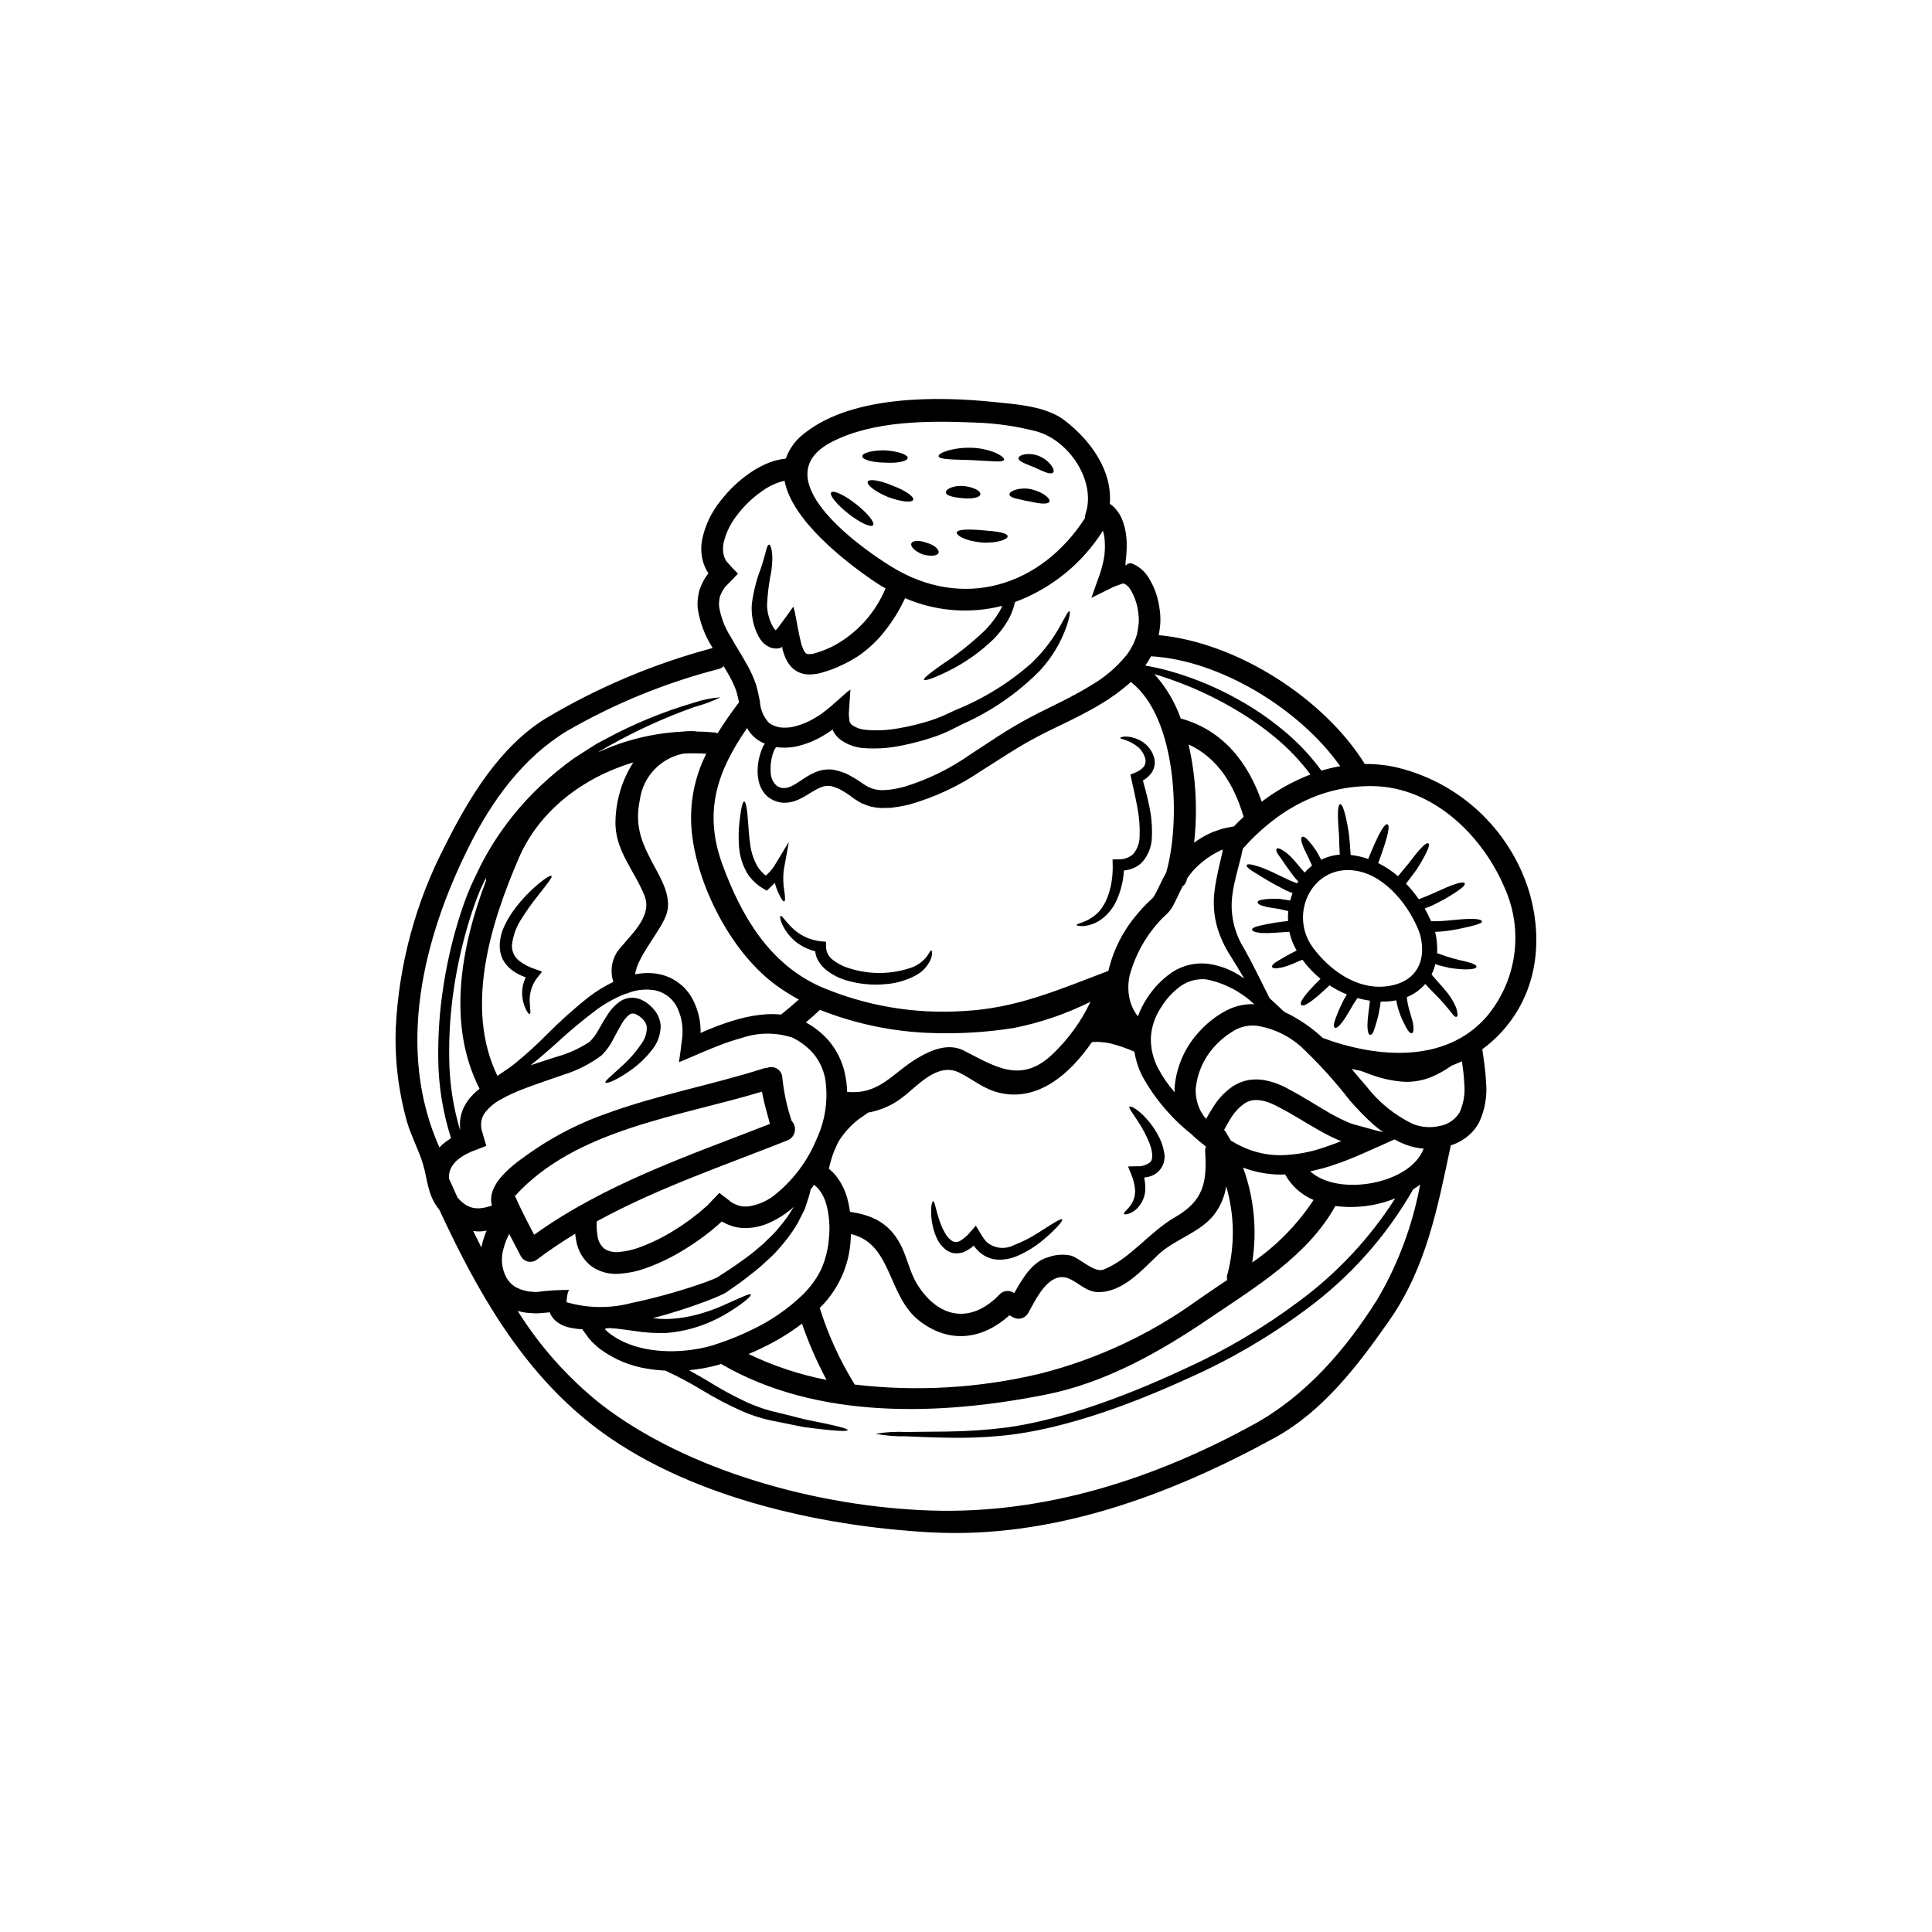 <?xml version="1.0" encoding="UTF-8"?>
<svg width="752pt" height="752pt" version="1.1" viewBox="0 0 752 752" xmlns="http://www.w3.org/2000/svg">
 <g>
  <path d="m280.94 475.46h-0.023l-0.34 0.316v-0.004c-4.211 3.82-8.766 7.238-13.605 10.215-5 3.176-10.344 5.777-15.93 7.75-3.055 1.086-6.246 1.762-9.48 2.008-3.871 0.43-7.769-0.5-11.031-2.629-3.285-2.414-5.512-6-6.219-10.016-0.199-0.961-0.316-1.926-0.426-2.887-5.277 3.191-10.383 6.648-15.309 10.359-0.969 0.57-2.129 0.73-3.219 0.441-1.086-0.285-2.016-0.996-2.582-1.969-1.527-2.961-3.051-5.856-4.582-8.773h0.004c-0.934 1.781-1.664 3.66-2.18 5.602-1.172 3.82-0.773 7.949 1.109 11.469 0.887 1.484 2.106 2.734 3.566 3.652 0.816 0.312 1.582 0.762 2.43 1.047 0.906 0.195 1.754 0.508 2.691 0.652 0.934 0.055 1.895 0.141 2.828 0.227h-0.004c4.336-0.582 8.703-0.867 13.074-0.852-0.82 0-1.242 4.273-1.188 4.785 8.242 2.41 16.988 2.516 25.293 0.309 8.809-1.855 17.5-4.238 26.027-7.129 1.926-0.652 3.762-1.301 5.461-2.008l1.188-0.512c0.328-0.125 0.641-0.285 0.934-0.48 0.766-0.508 1.527-1.016 2.293-1.5 3.082-1.926 5.828-3.902 8.434-5.773 2.606-1.867 4.781-3.816 6.93-5.602 1.895-1.98 3.934-3.648 5.406-5.492l-0.004 0.004c1.457-1.656 2.824-3.383 4.102-5.18 0.852-1.359 1.672-2.59 2.406-3.793-0.48 0.457-0.961 0.906-1.5 1.332-2.199 1.773-4.598 3.281-7.144 4.496-2.754 1.387-5.754 2.215-8.828 2.43-1.656 0.117-3.32 0.023-4.949-0.281-1.656-0.371-3.254-0.961-4.758-1.754zm-101.75-35.148c-0.07-0.27-0.109-0.543-0.113-0.82l-0.055-1.754h-0.004c0.004-1.172 0.137-2.34 0.398-3.481 0.516-2.227 1.5-4.32 2.887-6.141 1.254-1.629 2.719-3.082 4.352-4.328-12.73-24.953-7.324-55.129 2.519-80.996-0.031-0.34-0.055-0.68-0.086-1.047-1.109 2.289-2.219 4.609-3.168 7.102-1.363 3.508-2.59 7.215-3.738 11.031h0.004c-2.398 8.074-4.231 16.312-5.484 24.645-1.398 9.152-2.016 18.406-1.852 27.668 0.121 9.535 1.586 19.004 4.352 28.133zm416.04-93.172c6.254 21.461 2.152 43.77-15.137 58.789-1.016 0.875-2.066 1.668-3.137 2.465 0.594 4.16 1.273 8.43 1.48 12.926v0.004c0.484 5.305-0.441 10.645-2.684 15.477-1.367 2.598-3.363 4.816-5.801 6.449-1.625 1.125-3.406 2-5.293 2.59v0.195c-5.121 24.133-9.535 47.445-23.965 68.043-12.105 17.316-25.688 35.223-44.586 45.578-40.93 22.426-86.754 39.387-134 36.781-43.711-2.406-95.938-14.117-131.22-41.531-27.926-21.703-45.211-52.395-59.84-83.941-0.336-0.426-0.652-0.852-0.961-1.277-3.676-5.207-3.734-10.73-5.43-16.52-1.641-5.574-4.555-10.781-6.211-16.438-3.379-11.934-4.859-24.328-4.387-36.723 1.223-24.777 7.793-48.996 19.254-70.996 9.184-18.352 21.246-38.477 39.27-49.473 20.242-12.055 42.055-21.242 64.816-27.301-0.086-0.172-0.199-0.312-0.285-0.48h0.004c-2.856-4.566-4.742-9.668-5.551-14.992-0.133-1.57-0.062-3.148 0.199-4.699 0.105-0.793 0.266-1.578 0.48-2.352l0.875-2.262 0.004 0.004c0.668-1.453 1.492-2.828 2.457-4.106l0.172-0.227s-0.031 0-0.195-0.254c-0.82-1.312-1.461-2.731-1.898-4.215-0.805-2.883-0.914-5.922-0.312-8.855 1.152-5.348 3.523-10.352 6.934-14.625 3.301-4.316 7.258-8.09 11.73-11.18 2.383-1.637 4.945-2.992 7.641-4.043 1.996-0.738 4.078-1.215 6.195-1.418 1.445-4.062 4.09-7.594 7.582-10.125 18.656-14.543 51.469-14.23 73.711-11.91 8.801 0.934 20.117 1.582 27.379 7.242 10.098 7.769 18.527 19.578 17.457 32.367v-0.004c0.848 0.547 1.609 1.215 2.262 1.98 0.605 0.668 1.137 1.398 1.586 2.18 0.426 0.719 0.785 1.477 1.074 2.266 1.027 2.742 1.582 5.641 1.641 8.57 0.055 1.371 0.027 2.738-0.086 4.106-0.031 0.676-0.086 1.441-0.172 2.094l-0.172 1.48h0.004c-0.031 0.184-0.043 0.375-0.027 0.566v0.68h0.227-0.004c0.23-0.164 0.449-0.348 0.652-0.539l1.16-0.336 0.004-0.004c2.668 0.961 4.969 2.746 6.562 5.094 2.434 3.695 4.004 7.891 4.594 12.273 0.355 2.102 0.469 4.238 0.336 6.363-0.102 1.457-0.309 2.906-0.621 4.332 30.473 2.859 64.379 24.645 80.234 50.164v-0.004c3.707-0.039 7.402 0.305 11.039 1.02 12.359 2.691 23.781 8.629 33.09 17.195 9.305 8.57 16.164 19.461 19.867 31.555zm-16.605 48.578 0.004 0.004c5.719-6.777 9.43-15.02 10.711-23.793 1.277-8.773 0.074-17.734-3.473-25.859-8.543-20.598-27.895-39.75-51.516-40.09-20.426-0.281-37.262 9.395-50.59 24.332-0.195 0.906-0.426 1.812-0.594 2.691-1.332 5.375-2.746 10.102-3.367 14.457l0.004-0.008c-1.223 7.562 0.367 15.312 4.469 21.785 3.535 6.336 6.113 11.84 8.402 16.297l1.527 3.055c1.723 1.555 3.394 3.082 4.981 4.609 0.227 0.227 0.453 0.426 0.707 0.652 5.441 2.562 10.449 5.949 14.852 10.047 0.059 0.027 0.086 0.086 0.113 0.109 20.98 7.769 47.699 10.102 63.773-8.27zm-10.41 37.09v0.004c1.516-3.492 2.109-7.312 1.727-11.098-0.109-2.769-0.48-5.656-0.902-8.629-1.332 0.621-2.66 1.188-4.019 1.699-0.145 0.109-0.254 0.172-0.395 0.281v-0.004c-2.379 1.668-4.93 3.074-7.613 4.191-3.496 1.414-7.269 2.023-11.035 1.781-4.43-0.367-8.781-1.363-12.926-2.961-1.133-0.395-2.32-0.875-3.481-1.297-1.156-0.199-2.32-0.457-3.477-0.711 1.895 2.238 3.762 4.5 5.688 6.68h-0.004c4.832 6.281 11.07 11.34 18.219 14.77 3.324 1.297 6.965 1.555 10.438 0.738 3.266-0.578 6.113-2.562 7.781-5.426zm-15.445 28.234v0.004c-0.867 0.688-1.773 1.32-2.715 1.898-10.473 18.305-24.656 34.215-41.648 46.707-14.055 10.48-29.227 19.371-45.238 26.508-28.488 13.102-52.227 20.258-70.926 22.438h-0.004c-7.91 0.855-15.867 1.188-23.82 0.992-6.59-0.086-11.84-0.371-15.91-0.535v-0.004c-3.926 0.082-7.852-0.242-11.715-0.961 3.875-0.672 7.812-0.91 11.742-0.711 4.07-0.027 9.309-0.109 15.871-0.168 7.84-0.074 15.672-0.605 23.453-1.586 18.168-2.516 41.504-9.844 69.629-23v0.004c15.707-7.137 30.598-15.957 44.395-26.316 14.719-10.914 27.316-24.422 37.18-39.859-7.379 2.969-15.398 3.988-23.285 2.957-10.75 19.352-31.207 31.656-49.09 43.766-19.32 13.129-40.43 25.039-63.602 29.652-41.137 8.176-89.004 9.875-126.41-11.938-0.395 0.113-0.797 0.254-1.191 0.395-1.949 0.512-3.848 0.961-5.742 1.301-1.895 0.34-3.734 0.566-5.551 0.738 2.465 1.383 4.84 2.769 7.074 4.07h0.004c4.824 3.027 9.82 5.766 14.965 8.203 4.113 1.902 8.418 3.344 12.848 4.305 3.934 0.988 7.356 1.852 10.328 2.59 12.051 2.379 16.648 3.566 16.551 4.16-0.102 0.594-4.781 0.426-17.117-1.188l-10.609-2.148-0.004-0.004c-4.676-0.832-9.234-2.215-13.578-4.129-5.34-2.391-10.52-5.117-15.512-8.168-4.578-2.777-9.309-5.289-14.172-7.527-2.344-0.113-4.676-0.359-6.992-0.738-6.598-1.016-12.859-3.609-18.246-7.555-0.691-0.5-1.344-1.047-1.953-1.641-0.945-0.801-1.812-1.691-2.59-2.66-0.848-1.219-1.695-2.348-2.547-3.508-1.742-0.07-3.477-0.305-5.18-0.707-2.207-0.477-4.227-1.574-5.824-3.168-0.457-0.547-0.875-1.121-1.25-1.727-0.156-0.305-0.27-0.625-0.34-0.961h-0.027v-0.055c0.055-0.059-0.172 0.027-0.227 0.027l-0.145 0.031c-0.109 0.031 0.113 0-0.227 0.031l-0.961 0.082c-1.273 0.113-2.547 0.23-3.848 0.285-1.328-0.086-2.688-0.172-4.019-0.285l0.004-0.008c-1.051-0.16-2.09-0.387-3.109-0.676 8.609 13.75 19.477 25.957 32.141 36.098 34.262 26.594 85.641 40.176 128.47 41.59 44.477 1.48 87-12.211 125.81-33.469 20.402-11.176 35.887-29.168 48.211-48.719 8.113-13.812 13.746-28.941 16.641-44.695zm1.359-13.949v0.004c-2.441-0.199-4.844-0.742-7.133-1.613-1.445-0.566-2.856-1.227-4.215-1.98l-1.359 0.594-4.098 1.852c-2.719 1.191-5.434 2.406-8.141 3.598-1.328 0.566-2.691 1.156-4.102 1.695l-2.769 1.078c-1.527 0.535-3.055 1.078-4.586 1.582h-0.004c-2.547 0.797-5.133 1.469-7.75 2.008 10.852 9.996 38.973 5.039 44.156-8.797zm-17.883-6.93 2.121 0.512c-1.242-0.906-2.461-1.852-3.617-2.805l-0.004 0.004c-3.305-2.984-6.422-6.168-9.336-9.531-5.852-7.562-12.293-14.648-19.266-21.191-4.484-3.91-9.922-6.562-15.758-7.699-2.988-0.598-6.09-0.23-8.859 1.047-3 1.562-5.727 3.606-8.062 6.055-4.609 4.68-7.457 10.805-8.062 17.344-0.074 2.941 0.578 5.859 1.898 8.488l1.133 1.852h-0.004c0.289 0.395 0.598 0.773 0.934 1.133 0 0.027 0.086 0.086 0.141 0.109l0.086-0.172 1.16-2.066 1.414-2.266v0.004c1.984-3.297 4.668-6.117 7.867-8.262 1.789-1.133 3.773-1.922 5.856-2.32 1.031-0.152 2.07-0.238 3.113-0.254 1.004 0.008 2.004 0.094 2.996 0.254 3.531 0.656 6.922 1.93 10.016 3.766 5.746 2.996 10.891 6.449 15.91 9.277 1.277 0.676 2.519 1.414 3.766 2.008l1.895 0.875 1.219 0.535-0.004 0.004c0.684 0.32 1.395 0.574 2.121 0.766 3.129 0.855 6.242 1.703 9.328 2.555zm-14.801 4.242c0.195-0.113 0.621-0.254 0.566-0.34v0.004c-0.25-0.043-0.5-0.109-0.738-0.195 0 0-0.055-0.031-0.055 0l-0.82-0.371-2.148-0.988c-1.418-0.68-2.773-1.441-4.16-2.18-5.461-3.027-10.496-6.394-15.816-9.113-5.18-2.961-10.242-4.242-13.918-1.668l-0.004 0.004c-2.184 1.551-4.016 3.547-5.375 5.856l-1.188 1.953-1.246 2.266c-0.027 0.055-0.055 0.086-0.086 0.141 0.199 0.188 0.375 0.41 0.508 0.648 0.738 1.156 1.414 2.32 2.094 3.508h0.004c1.391 0.879 2.836 1.66 4.328 2.352 4.777 2.269 10.012 3.422 15.305 3.367 5.688-0.148 11.316-1.172 16.691-3.031 1.387-0.48 2.801-0.988 4.242-1.5zm-7.106-144.46 0.004 0.004c2.398-0.711 4.836-1.289 7.297-1.723-15.645-22.234-46.852-41.305-73.629-42.777h0.004c-0.664 1.254-1.402 2.465-2.219 3.621 3.562 0.59 7.086 1.402 10.551 2.434 9.113 2.656 17.891 6.367 26.145 11.062 5.84 3.269 11.379 7.055 16.547 11.309 5.781 4.676 10.926 10.086 15.309 16.09zm-26.926 191.45c9.461-6.484 17.57-14.75 23.875-24.332-4.715-1.973-8.629-5.481-11.098-9.957-0.48 0.027-0.988 0.086-1.48 0.086-5.074-0.004-10.109-0.926-14.855-2.719 4.293 11.809 5.519 24.512 3.559 36.922zm22.66-189.95h0.004c-3.984-5.312-8.578-10.133-13.691-14.371-4.977-4.129-10.285-7.84-15.871-11.098-7.953-4.688-16.348-8.57-25.066-11.598-2.266-0.793-4.305-1.441-6.141-2.008l-0.004-0.004c4.531 5.027 8.023 10.902 10.273 17.285 16.438 4.527 26.199 17.09 31.52 32.395v0.004c5.797-4.406 12.188-7.977 18.98-10.605zm-32.277 91.641c3.242-1.59 6.828-2.352 10.438-2.223l-0.422-0.34c-5.148-4.754-11.516-7.984-18.395-9.336-3.426-0.301-6.856 0.586-9.703 2.516-3.168 2.281-5.84 5.176-7.863 8.512-2.231 3.371-3.562 7.258-3.875 11.289-0.176 4.238 0.773 8.449 2.742 12.207 1.777 3.402 3.965 6.574 6.504 9.449-0.043-0.508-0.062-1.016-0.055-1.527 0.629-8.566 4.269-16.633 10.273-22.773 2.981-3.164 6.484-5.797 10.355-7.773zm4.301-13.664c0.762 0.453 1.441 0.961 2.18 1.441-1.559-2.66-3.258-5.519-5.18-8.547h-0.004c-2.277-3.473-4.051-7.258-5.262-11.23-1.367-4.723-1.723-9.676-1.047-14.543 0.594-5.066 1.98-10.07 3.086-15.137l0.055-0.453c-0.031-0.113 0.086-0.34-0.141-0.23v0.004c-0.156 0.035-0.309 0.094-0.453 0.172l-0.453 0.199-1.641 0.848h0.004c-2.434 1.332-4.695 2.957-6.734 4.84-1.68 1.512-3.164 3.234-4.414 5.117-0.07 0.309-0.152 0.609-0.254 0.906-0.254 0.898-0.801 1.68-1.559 2.223-1.133 2.219-2.219 4.754-3.676 7.5h-0.004c-0.598 1.125-1.359 2.152-2.258 3.051l-1.953 1.852h-0.004c-6.109 6.289-10.5 14.047-12.746 22.523-0.707 3.394-0.574 6.91 0.395 10.242 0.645 1.961 1.621 3.797 2.887 5.43 0.855-2.445 2.016-4.773 3.449-6.93 2.566-4.074 5.941-7.582 9.918-10.301 4.059-2.644 8.906-3.805 13.723-3.281 4.289 0.555 8.41 2.023 12.082 4.305zm-1.852-57.742c1.246-1.301 2.519-2.547 3.82-3.738-3.621-12.281-9.988-22.938-21.418-28.18 2.836 12.535 3.562 25.453 2.148 38.223 1.523-1.094 3.121-2.082 4.781-2.961 0.82-0.395 1.418-0.738 2.379-1.133l3.648-1.273c1.539-0.379 3.066-0.688 4.621-0.941zm-2.516 174.47c2.992-11.305 2.832-23.211-0.457-34.434-0.59 3.969-2.164 7.723-4.582 10.922-5.633 7.301-15.305 9.535-21.898 15.758-6.289 5.969-13.723 14.539-23.199 14.539-4.5 0-7.356-3.309-11.121-5.09-8.23-3.902-13.551 8.602-16.324 13.352v0.004c-1.199 2.012-3.793 2.691-5.824 1.527-0.453-0.254-0.934-0.508-1.414-0.762-10.215 9.223-22.973 11.312-34.801 2.348-12.816-9.68-10.656-30.16-26.875-33.973-0.031 0.707-0.059 1.414-0.113 2.121h-0.004c-0.52 10.082-4.82 19.594-12.051 26.641 3.277 10.473 7.859 20.488 13.637 29.82 24.109 2.844 48.535 1.406 72.145-4.246 22.164-5.613 43.062-15.387 61.574-28.805 3.648-2.551 7.441-5.066 11.23-7.641-0.148-0.691-0.129-1.402 0.059-2.082zm-20.512-22.266c11.172-6.449 12.645-13.41 11.879-25.633-0.066-0.668 0.047-1.34 0.32-1.949-1.754-1.387-3.508-2.773-5.09-4.273-0.172-0.199-0.285-0.312-0.426-0.453v0.004c-7.918-6.246-14.5-14.02-19.352-22.863-1.461-2.953-2.473-6.109-3-9.363-2.934-1.293-5.973-2.344-9.078-3.141-1.82-0.418-3.684-0.645-5.551-0.676-0.68 0-1.301 0.055-1.926 0.109-8.602 12.504-21.09 23.227-35.957 19.719-6.227-1.48-10.016-5.035-15.539-7.809-8.547-4.328-16.352 5.148-22.094 9.48-3.93 3.098-8.57 5.168-13.5 6.027-0.762 0.621-1.852 1.328-3.141 2.18v-0.004c-3.356 2.488-6.207 5.59-8.402 9.141-0.34 0.594-0.566 1.188-0.848 1.781v-0.004c-0.031 0.074-0.062 0.152-0.082 0.23-0.254 0.621-0.566 1.215-0.82 1.809h-0.004c-0.816 2.195-1.48 4.445-1.977 6.734 1.039 0.832 1.984 1.77 2.824 2.801 1.91 2.465 3.344 5.269 4.219 8.262 0.527 1.867 0.922 3.766 1.188 5.688 8.828 1.297 15.445 4.469 19.805 13.043 2.516 4.949 3.477 10.668 6.504 15.418 8.406 13.27 20.992 15.168 32.031 3.566 1.379-1.344 3.477-1.609 5.144-0.652 0.145 0.086 0.312 0.172 0.457 0.254 3.137-5.633 7.07-12.336 13.184-13.949v0.004c2.82-1.051 5.883-1.277 8.828-0.652 3.328 0.906 9.164 6.848 12.703 5.461 10.223-4.023 17.973-14.688 27.68-20.289zm-3.301-134.25c5.711-19.691 4.356-60.234-13.754-74.184-3.562 3.215-7.438 6.066-11.57 8.512-5.856 3.535-11.684 6.336-17.23 8.996-5.547 2.66-10.582 5.289-15.418 8.23-4.832 2.945-9.422 6.008-14.023 8.863-8.594 5.852-18.07 10.285-28.066 13.129-2.367 0.562-4.769 0.977-7.188 1.246l-3.816 0.086c-1.305-0.082-2.602-0.262-3.879-0.539-1.25-0.375-2.477-0.828-3.668-1.355-1.02-0.625-2.18-1.246-3.031-1.867v-0.004c-1.484-1.16-3.055-2.211-4.695-3.141l-1.078-0.594c-0.371-0.168-0.762-0.281-1.109-0.422-0.676-0.281-1.379-0.496-2.094-0.652-1.254-0.184-2.535-0.02-3.699 0.48-2.715 1.016-5.375 3.254-8.859 4.84-1.867 0.859-3.91 1.266-5.965 1.188-2.082-0.145-4.07-0.902-5.719-2.18-1.484-1.219-2.617-2.812-3.281-4.613-0.523-1.531-0.82-3.133-0.875-4.75-0.094-2.793 0.34-5.574 1.27-8.207 0.199-0.609 0.434-1.207 0.699-1.789 0.062-0.223 0.156-0.434 0.281-0.621l0.199-0.34 0.004-0.004c0.113-0.164 0.246-0.312 0.395-0.449-0.949-0.395-1.859-0.879-2.715-1.445-1.77-1.184-3.219-2.789-4.219-4.668-11.469 16.578-17.258 32.426-9.535 53.359 7.301 19.75 18.023 38.277 38.023 47.277 17.473 7.473 36.457 10.738 55.426 9.535 20.992-1.016 37.406-8.371 56.699-15.648 1.906-8.121 5.727-15.664 11.145-22.008 1.254-1.531 2.586-2.992 3.992-4.387l1.949-1.812c0.191-0.141 0.348-0.324 0.453-0.535 0.141-0.254 0.227-0.281 0.422-0.652 1.473-2.648 2.801-5.805 4.531-8.875zm-10.668-97.195c0.07-1.543-0.023-3.09-0.281-4.613-0.43-3.09-1.508-6.047-3.172-8.684-0.551-0.855-1.336-1.535-2.262-1.953-0.078-0.004-0.156-0.02-0.227-0.059-0.043-0.031-0.09-0.047-0.141-0.055l-0.793 0.281c-1.133 0.426-2.039 0.68-3.328 1.273-2.746 1.332-5.492 2.715-8.234 4.07 0.82-2.348 1.668-4.727 2.519-7.102h-0.004c0.914-2.34 1.637-4.754 2.152-7.215 0.086-0.453 0.281-1.219 0.281-1.441l0.113-0.793c0.055-0.512 0.113-1.047 0.141-1.582 0.078-1.055 0.09-2.113 0.031-3.172-0.035-1.637-0.285-3.262-0.742-4.836-8.047 12.77-20.078 22.535-34.23 27.781-0.457 2.102-1.18 4.137-2.152 6.055-1.648 3.051-3.715 5.856-6.144 8.332-5.387 5.234-11.59 9.562-18.359 12.816-5.09 2.488-8.43 3.594-8.742 3.027-0.316-0.566 2.465-2.742 7.031-5.941h-0.004c5.934-3.91 11.504-8.34 16.648-13.238 2.121-2.172 3.988-4.574 5.574-7.16 0.445-0.777 0.844-1.578 1.188-2.406-12.594 3.203-25.891 2.148-37.824-2.996-2.152 4.66-4.871 9.043-8.09 13.043-1.105 1.438-2.316 2.789-3.625 4.043-1.23 1.277-2.555 2.457-3.961 3.539-1.332 1.109-2.762 2.098-4.269 2.957-1.414 0.875-2.879 1.66-4.387 2.352-2.816 1.375-5.766 2.465-8.801 3.25-1.762 0.453-3.59 0.605-5.402 0.453-2.234-0.254-4.305-1.305-5.828-2.961-1.184-1.32-2.078-2.871-2.633-4.555-0.281-0.707-0.422-1.359-0.652-2.039-0.141-0.48-0.055-0.281-0.086-0.371l0.004-0.074-0.027-0.48-0.031-0.281c-0.027 0-0.055 0.055-0.109 0.113-0.086 0.098-0.195 0.172-0.312 0.227-0.055 0-0.082 0.027-0.055 0.055h-0.055l-0.34 0.113-0.738 0.172h-0.004c-1.035 0.125-2.086-0.004-3.059-0.371-1.488-0.594-2.773-1.605-3.699-2.91-0.656-0.941-1.215-1.949-1.668-3-1.43-3.391-2.062-7.062-1.852-10.73 0.586-4.785 1.754-9.48 3.481-13.98 2.18-6.477 2.32-9.336 3.227-9.391 0.621-0.145 1.98 3.051 0.906 10.359v0.004c-0.902 4.332-1.461 8.73-1.676 13.156 0.082 2.711 0.75 5.375 1.957 7.809 0.277 0.562 0.621 1.094 1.016 1.582 0.094 0.16 0.23 0.289 0.395 0.371l0.23-0.195c0.484-0.469 0.914-0.988 1.273-1.559 0.875-1.188 1.781-2.434 2.688-3.648s1.754-2.488 2.66-3.762c0.195 0.676 0.395 1.273 0.594 2.035 0.199 1.02 0.395 2.066 0.594 3.113 0.395 2.094 0.793 4.359 1.273 6.539l0.395 1.668c0.113 0.48 0.285 1.301 0.34 1.387 0.172 0.453 0.312 0.988 0.512 1.414v-0.004c0.23 0.711 0.609 1.367 1.109 1.926 0.273 0.262 0.637 0.414 1.016 0.426 0.902 0.012 1.797-0.113 2.66-0.371 2.488-0.727 4.906-1.684 7.215-2.856 9.102-4.91 16.234-12.801 20.203-22.352-1.645-0.961-3.312-1.98-4.926-3.086-10.891-7.496-31.488-23.395-34.375-38.816-3.094 0.723-6.019 2.051-8.598 3.906-3.715 2.559-7 5.691-9.734 9.277-2.609 3.215-4.457 6.977-5.402 11.008-0.352 1.645-0.312 3.352 0.109 4.981 0.215 0.723 0.52 1.418 0.906 2.062 1.328 1.559 2.941 3.281 4.586 4.926-1.699 1.777-3.398 3.531-5.094 5.262-0.539 0.742-1.012 1.527-1.414 2.348-0.141 0.395-0.312 0.793-0.48 1.188-0.172 0.395-0.141 0.848-0.254 1.273h-0.004c-0.137 0.879-0.176 1.773-0.113 2.66 0.668 4.144 2.168 8.109 4.414 11.656 2.18 3.934 4.699 7.727 6.961 11.91 1.16 2.164 2.148 4.414 2.957 6.734 0.766 2.465 1.133 4.699 1.559 6.707 0.164 3.18 1.469 6.195 3.68 8.488 1.207 0.773 2.551 1.309 3.961 1.582 1.512 0.191 3.047 0.172 4.555-0.055 3.254-0.648 6.363-1.863 9.195-3.594 0.762-0.457 1.359-0.797 2.219-1.387 1.441-0.961 2.773-2.18 4.16-3.258 1.363-1.215 2.691-2.406 4.047-3.562l1.926-1.723 1.48-1.133c-0.145 2.035-0.285 4.043-0.395 6.055l-0.199 2.961-0.004-0.004c-0.035 0.414-0.027 0.832 0.027 1.246l0.109 1.109 0.113 1.074 0.004-0.004c0.027 0.105 0.078 0.199 0.141 0.285 0.07 0.184 0.168 0.355 0.285 0.508 0.219 0.266 0.465 0.5 0.738 0.707 1.562 1.016 3.352 1.617 5.207 1.758 4.324 0.375 8.684 0.156 12.949-0.652 4.059-0.703 8.066-1.676 11.996-2.914 1.781-0.559 3.527-1.219 5.231-1.98 1.758-0.793 3.453-1.582 5.125-2.348 10.707-4.359 20.598-10.5 29.25-18.164 4.57-4.379 8.426-9.449 11.426-15.02 1.949-3.535 2.828-5.231 3.254-5.09 0.34 0.113 0.195 2.039-1.16 6.027l-0.004-0.004c-2.258 6.363-5.789 12.199-10.383 17.145-8.555 8.641-18.637 15.625-29.734 20.598-1.668 0.816-3.367 1.668-5.121 2.547-1.887 0.938-3.832 1.75-5.828 2.43-4.195 1.457-8.488 2.617-12.844 3.481-4.922 1.059-9.973 1.41-14.992 1.047-3.144-0.223-6.168-1.277-8.773-3.055-0.77-0.559-1.461-1.215-2.062-1.953-0.293-0.344-0.551-0.715-0.766-1.109l-0.336-0.566-0.031-0.055c-0.082-0.148-0.121-0.312-0.113-0.48v-0.141l-0.141 0.141-0.254 0.227-0.227 0.199c-0.621 0.453-1.582 1.074-2.406 1.555v-0.004c-3.602 2.266-7.578 3.863-11.742 4.727-2.363 0.402-4.777 0.453-7.156 0.145-0.027 0-0.055-0.031-0.109-0.031l-0.594 0.961h-0.004c-0.191 0.285-0.324 0.602-0.398 0.934-0.191 0.461-0.352 0.934-0.48 1.418-0.582 2.098-0.789 4.277-0.621 6.449-0.004 2.043 0.871 3.992 2.406 5.344 0.785 0.531 1.707 0.828 2.656 0.852 1.129-0.023 2.234-0.312 3.227-0.852 2.434-1.133 5.008-3.508 8.941-5.262v0.004c2.203-0.984 4.637-1.344 7.031-1.047 1.137 0.18 2.25 0.473 3.328 0.875 0.539 0.199 1.078 0.34 1.613 0.566l1.5 0.762c1.863 1 3.66 2.125 5.375 3.367 0.82 0.539 1.527 0.875 2.293 1.332 0.746 0.301 1.512 0.555 2.289 0.762 0.824 0.164 1.656 0.27 2.492 0.312 0.934-0.055 1.852-0.086 2.769-0.141 2.09-0.273 4.16-0.68 6.199-1.219 9.172-2.832 17.84-7.09 25.688-12.617 4.473-2.887 9.082-6.027 14.059-9.137 5.176-3.176 10.508-6.09 15.98-8.723 5.516-2.715 11.148-5.461 16.492-8.77v0.004c5.441-3.094 10.258-7.172 14.207-12.027 1.805-2.406 3.168-5.117 4.016-8.004 0.316-1.488 0.555-2.988 0.715-4.5zm-20.719-42.41c4.242-12.73-6.398-28.629-19.07-32.109v-0.004c-7.914-2.066-16.039-3.223-24.219-3.453-17.758-0.707-39.27-0.816-55.496 7.555-26.398 13.688 9.336 40.008 23.281 48.578 27.727 17.059 58.055 7.723 75.254-18.871v0.004c-0.02-0.582 0.07-1.164 0.262-1.715zm1.926 189.9h-0.004c-9.469 4.719-19.523 8.152-29.906 10.211-10.465 1.652-21.066 2.305-31.656 1.953-14.996-0.441-29.797-3.496-43.742-9.027-1.785 1.699-3.621 3.312-5.488 4.894h0.004c3.375 1.828 6.402 4.242 8.938 7.129 3.121 3.711 5.281 8.133 6.289 12.875 0.496 2.312 0.781 4.668 0.852 7.031 12.902 1.188 17.598-7.496 27.836-13.41 5.234-3.027 11.66-5.656 17.57-2.656 12.023 6.082 22.125 13.129 34.43 1.5l0.004-0.004c6.191-5.856 11.238-12.812 14.887-20.512zm-101.79 91.789c0.461-4.445 0.086-8.934-1.109-13.238-0.566-1.969-1.496-3.812-2.746-5.438-0.562-0.695-1.207-1.316-1.922-1.848-0.422 0.594-0.848 1.16-1.328 1.727-0.172 0.875-0.426 1.809-0.738 2.856-0.453 1.418-0.961 3.004-1.527 4.754-0.848 1.641-1.754 3.453-2.742 5.43l-0.004 0.004c-1.211 2.09-2.555 4.102-4.019 6.027-1.707 2.203-3.531 4.32-5.461 6.336-2.18 2.035-4.469 4.269-7.102 6.363-2.629 2.094-5.434 4.305-8.547 6.422-0.793 0.535-1.582 1.109-2.375 1.668l0.004 0.004c-0.5 0.332-1.023 0.633-1.559 0.906l-1.48 0.676c-1.898 0.852-3.82 1.613-5.801 2.348-6.082 2.266-12.73 4.441-20.059 6.367v0.004c1.664 0.203 3.336 0.316 5.008 0.336 3.168-0.07 6.32-0.43 9.418-1.074 4.656-1.027 9.188-2.539 13.52-4.516 6.82-3.027 9.816-4.5 10.156-3.957 0.254 0.453-2.066 2.856-8.629 6.93l0.004-0.004c-4.328 2.668-8.988 4.742-13.863 6.168-3.383 0.969-6.856 1.594-10.359 1.871-4.164 0.141-8.332-0.113-12.449-0.77-2.152-0.312-4.359-0.621-6.562-0.875-0.566-0.055-1.133-0.141-1.672-0.141l-1.48-0.109c-0.285 0-0.566 0.02-0.848 0.055-0.457 0.086-1.332 0.086-0.594 0.707 0.184 0.211 0.383 0.41 0.594 0.594 0.086 0.086 0.195 0.141 0.254 0.195 0.25 0.172 0.848 0.766 1.328 1.047 8.141 5.887 21.09 7.836 34.348 5.348 1.668-0.312 3.32-0.707 4.949-1.188 1.672-0.535 3.394-1.109 5.121-1.754 3.551-1.285 7.027-2.769 10.41-4.438 7.254-3.43 13.895-8.016 19.668-13.586 2.934-2.844 5.356-6.172 7.156-9.844 1.734-3.91 2.762-8.098 3.039-12.363zm-4.754-38.477c3.406-7.356 4.539-15.562 3.25-23.566-0.707-3.516-2.269-6.801-4.551-9.566-2.273-2.594-5.043-4.711-8.141-6.223-6.383-2.106-13.273-2.078-19.637 0.086-3.293 0.902-6.531 1.988-9.703 3.254l-2.406 0.961c-1.359 0.566-2.688 1.109-4.019 1.672-2.856 1.215-5.773 2.547-8.434 3.594 0.398-2.801 0.82-5.516 1.109-8.316l0.004-0.004c0.215-1.316 0.309-2.652 0.281-3.992-0.027-0.594-0.027-1.215-0.086-1.809-0.211-2.309-0.805-4.566-1.762-6.676-1.648-3.785-5.074-6.5-9.137-7.242-3.172-0.488-6.41-0.211-9.449 0.816-0.48 0.277-1.008 0.461-1.555 0.543-0.285 0.109-0.594 0.195-0.875 0.312v-0.004c-3.695 1.508-7.188 3.453-10.414 5.797-5.711 4.277-11.191 8.859-16.41 13.723-3.328 2.961-6.449 5.688-9.477 8.035 3.621-1.219 7.102-2.293 10.359-3.367v0.004c4.492-1.254 8.758-3.203 12.648-5.773 1.391-1.352 2.555-2.918 3.449-4.641 1.109-1.895 2.18-3.848 3.453-5.773v0.004c1.289-2.121 3.004-3.953 5.039-5.375 1.258-0.824 2.711-1.293 4.215-1.359 0.73-0.051 1.469 0.016 2.18 0.195 0.652 0.137 1.285 0.348 1.895 0.625 0.535 0.312 1.078 0.594 1.613 0.875 0.453 0.312 0.848 0.652 1.273 0.961l-0.004 0.004c0.816 0.684 1.562 1.453 2.223 2.289 1.371 1.703 2.184 3.789 2.316 5.973 0 3.43-1.199 6.75-3.391 9.391-2.688 3.438-5.918 6.41-9.562 8.801-5.461 3.648-8.293 4.356-8.543 3.902-0.34-0.566 1.852-2.219 6.477-6.477 2.926-2.629 5.508-5.613 7.695-8.879 1.316-1.836 1.992-4.055 1.926-6.312-0.16-1.043-0.633-2.008-1.359-2.769-0.84-0.961-1.887-1.719-3.055-2.223-0.809-0.387-1.766-0.273-2.465 0.285-1.207 1.008-2.211 2.238-2.961 3.621-0.992 1.641-1.953 3.535-3.055 5.57v0.004c-1.176 2.453-2.766 4.684-4.699 6.594-4.484 3.344-9.508 5.898-14.852 7.555-5.207 1.852-10.695 3.594-16.156 5.742-2.754 1.055-5.43 2.301-8.008 3.731-2.434 1.262-4.574 3.016-6.289 5.152-0.695 0.926-1.184 1.984-1.445 3.109-0.113 0.562-0.168 1.129-0.168 1.699l0.059 0.906c0.004 0.164 0.023 0.324 0.055 0.48l0.141 0.707c0.453 1.723 1.016 3.422 1.48 5.121l0.195 0.652c0.059 0.195 0.199 0.453-0.141 0.48l-1.242 0.48-2.551 0.988c-0.816 0.34-1.695 0.594-2.547 1.02l-1.047 0.535 0.004 0.004c-0.699 0.336-1.371 0.723-2.012 1.156-0.621 0.414-1.215 0.867-1.777 1.359-0.508 0.465-0.973 0.977-1.387 1.527-0.82 1.008-1.375 2.203-1.613 3.481-0.109 0.676-0.148 1.359-0.117 2.039 1.109 2.461 2.219 4.922 3.328 7.398 4.184 4.84 7.949 4.926 13.383 3.172-0.086-0.34-0.145-0.68-0.199-1.02-1.242-8.77 10.242-16.18 16.836-20.793 8.797-5.934 18.324-10.699 28.348-14.176 19.859-7.215 40.699-11.008 60.801-17.426 0.422-0.133 0.859-0.199 1.301-0.199 1.305-0.543 2.793-0.414 3.984 0.348 1.188 0.762 1.93 2.059 1.984 3.469 0.586 5.719 1.801 11.355 3.621 16.809 1.07 1.113 1.523 2.68 1.215 4.188-0.312 1.512-1.348 2.769-2.769 3.367-25.008 9.93-50.754 18.648-74.293 31.547v-0.004c-0.125 1.988-0.012 3.981 0.34 5.941 0.262 1.895 1.242 3.617 2.742 4.809 1.715 1.004 3.715 1.414 5.684 1.164 2.488-0.23 4.941-0.762 7.301-1.582 4.961-1.785 9.715-4.102 14.176-6.906 4.391-2.695 8.527-5.781 12.363-9.223l0.395-0.371 0.707-0.738 2.773-2.883 0.676-0.707 0.34-0.371c0.109-0.141 0.227-0.312 0.34-0.109l3.168 2.43 0.766 0.594 0.395 0.312 0.648 0.453 0.621 0.297c0.797 0.418 1.641 0.742 2.516 0.965 0.914 0.148 1.848 0.195 2.773 0.145 4.195-0.555 8.133-2.34 11.312-5.125 6.859-5.695 12.211-12.992 15.586-21.242zm3.816 93.871v0.004c-3.773-7.031-6.969-14.355-9.562-21.902-4.93 3.742-10.242 6.957-15.844 9.59-1.641 0.82-3.281 1.527-4.949 2.219v0.004c9.645 4.648 19.852 8.039 30.359 10.09zm-17.707-142.2c2.348-1.895 4.668-3.848 6.902-5.856h0.004c-2.996-1.629-5.891-3.441-8.66-5.434-16.918-12.211-29.969-37.062-32.734-57.574l0.004 0.004c-1.59-11.188 0.285-22.59 5.375-32.68-2.93-0.188-5.867-0.207-8.797-0.059-4.332 0.824-8.297 2.981-11.348 6.16-3.051 3.184-5.031 7.238-5.672 11.602-2.406 11.469 1.301 18.164 6.617 28.008 2.59 4.809 5.461 10.695 3.848 16.324-1.781 6.312-11.57 16.777-12.336 23.852 2.832-0.605 5.746-0.684 8.605-0.227 6.176 1 11.465 4.981 14.145 10.637 1.371 2.82 2.246 5.852 2.59 8.969 0.086 0.762 0.086 1.555 0.145 2.32h-0.004c0.016 0.141 0.016 0.281 0 0.422 0.02 0.227 0.012 0.457-0.027 0.68 0.172 0 0.48-0.227 0.707-0.312l0.707-0.312 2.379-0.992v0.004c3.398-1.402 6.875-2.613 10.41-3.621 3.824-1.117 7.762-1.809 11.738-2.066 1.805-0.086 3.609-0.035 5.402 0.152zm-4.328 42.547c-1.109-4.188-2.375-8.316-3.113-12.562-32.391 9.844-72.453 14.539-96.137 40.625 2.266 5.148 4.867 10.102 7.469 15.082 27.699-19.855 60.238-30.832 91.781-43.137zm-12.531-163.46c0.156-0.199 0.324-0.391 0.508-0.566-0.371-1.668-0.707-3.258-1.133-4.613-0.676-1.84-1.488-3.625-2.43-5.348-0.766-1.387-1.582-2.769-2.461-4.188-0.531 0.559-1.207 0.949-1.953 1.133-20.703 5.336-40.578 13.465-59.086 24.164-17.117 10.438-29.109 27.008-37.992 44.77-18.078 36.098-28.547 79.242-11.574 117.29 0.395-0.395 0.82-0.793 1.219-1.215h-0.004c0.871-0.738 1.785-1.418 2.746-2.039 0.172-0.113 0.371-0.254 0.566-0.371-3.195-9.926-4.875-20.277-4.981-30.707-0.145-9.508 0.527-19.012 2.008-28.406 1.293-8.512 3.191-16.922 5.688-25.16 1.188-3.934 2.488-7.695 3.934-11.348 1.441-3.652 3.227-6.984 4.781-10.359 6.019-11.777 14.043-22.418 23.707-31.449 3.973-3.734 8.191-7.199 12.621-10.383 2.148-1.387 4.215-2.688 6.195-3.988 1.02-0.621 1.984-1.273 2.961-1.852 1.02-0.535 2.008-1.047 2.961-1.559l-0.004 0.004c10.887-5.922 22.375-10.672 34.262-14.176 3.477-1.195 7.086-1.941 10.75-2.219-3.281 1.594-6.711 2.863-10.242 3.793-11.512 4.109-22.652 9.191-33.297 15.191-0.934 0.535-1.895 1.047-2.856 1.613-0.457 0.254-0.875 0.566-1.332 0.848 10.359-4.773 21.535-7.519 32.926-8.094 1.629-0.176 3.269-0.227 4.902-0.145 0.191 0.023 0.383 0.062 0.566 0.117 2.348 0.027 4.668 0.141 6.988 0.371 0.418 0.059 0.824 0.164 1.219 0.309 2.328-3.805 4.977-7.594 7.836-11.414zm-47.16 96.844c4.242-6.082 14.316-13.582 10.863-22.199-4.019-10.129-11.77-17.797-11.289-29.395 0.227-7.992 2.621-15.77 6.93-22.504-19.266 5.797-36.465 18.527-44.559 37.23-11.035 25.547-21.191 58.254-8.32 84.82 0.34-0.254 0.625-0.48 0.961-0.707 1.785-1.219 3.738-2.434 5.551-3.906 4.356-3.516 8.516-7.273 12.449-11.258 5.168-5.219 10.633-10.133 16.375-14.711 3.039-2.34 6.316-4.359 9.773-6.027-1.238-3.785-0.777-7.922 1.266-11.344zm-52.258 113c0.438-1.648 0.996-3.269 1.668-4.84-1.723 0.371-3.496 0.418-5.234 0.141 1.047 2.152 2.125 4.273 3.199 6.422 0.113-0.59 0.227-1.152 0.367-1.723z"/>
  <path d="m576.82 358.64c0.031 0.621-1.273 1.133-4.695 1.98-1.723 0.395-3.988 0.934-6.988 1.441h-0.004c-2.148 0.363-4.324 0.582-6.504 0.652v0.113c0.645 2.676 0.895 5.43 0.742 8.176 3.723 1.391 7.543 2.504 11.43 3.328 2.887 0.738 3.957 1.387 3.902 1.98-0.055 0.594-1.246 0.992-4.301 1.016h0.004c-2.047-0.062-4.086-0.25-6.113-0.566-1.301-0.312-2.746-0.648-4.328-1.043-0.395-0.145-0.848-0.34-1.273-0.512v0.004c-0.332 1.422-0.836 2.797-1.496 4.102 2.004 2.375 3.93 4.356 5.402 6.195 1.453 1.68 2.68 3.547 3.648 5.547 0.559 1.09 0.914 2.269 1.047 3.484 0.059 0.762-0.082 1.109-0.371 1.242-0.289 0.133-0.652-0.086-1.156-0.594-0.508-0.512-1.109-1.383-2.066-2.547-0.957-1.16-2.219-2.66-4.019-4.523-1.359-1.418-3.051-3.027-4.922-5.121v-0.004c-1.953 2.258-4.414 4.016-7.188 5.121 0.199 1.898 0.578 3.777 1.133 5.602 0.562 2.121 0.988 3.082 1.242 4.441 0.48 2.691 0.199 3.848-0.371 3.992-0.57 0.145-1.301-0.34-2.488-2.691-0.816-1.473-1.527-3.004-2.125-4.582-0.668-1.789-1.168-3.637-1.496-5.516-0.875 0.172-1.812 0.312-2.746 0.395-1.109 0.086-2.219 0.113-3.328 0.113-0.055 0.566-0.113 0.992-0.199 1.641-0.254 1.246-0.48 2.59-0.676 3.598-0.457 1.98-0.961 3.508-1.301 4.641-0.652 2.262-1.301 3.137-1.895 3.082-0.594-0.055-0.992-1.016-1.078-3.562l-0.004-0.004c0.035-1.656 0.164-3.312 0.398-4.953 0.141-0.988 0.285-2.148 0.426-3.367 0.055-0.594 0.086-0.902 0.141-1.441h-0.004c-1.633-0.227-3.25-0.566-4.836-1.02-0.508 0.793-1.043 1.582-1.5 2.266-0.621 1.078-1.188 2.008-1.699 2.887-0.809 1.434-1.695 2.82-2.656 4.156-1.559 2.008-2.465 2.519-2.961 2.219-0.496-0.301-0.512-1.383 0.312-3.648 0.426-1.133 0.988-2.629 1.852-4.5 0.453-0.961 0.988-2.008 1.555-3.168 0.316-0.512 0.652-1.078 0.992-1.613l-0.004 0.004c-2.359-0.973-4.625-2.168-6.762-3.566-7.269 6.961-10.184 8.461-11.004 7.641-0.766-0.82 0.762-3.562 7.496-10.156-2.656-2.168-5.019-4.668-7.031-7.441-0.172 0.055-0.371 0.141-0.535 0.195-1.109 0.48-2.125 0.906-3.031 1.301v0.004c-1.488 0.648-3.031 1.168-4.609 1.559-2.488 0.48-3.481 0.281-3.648-0.285-0.168-0.566 0.562-1.387 2.547-2.488 0.988-0.566 2.289-1.414 4.019-2.32 0.902-0.453 1.895-0.961 2.996-1.555v-0.004c-0.574-1.016-1.094-2.066-1.555-3.141-0.547-1.34-0.969-2.727-1.262-4.144l-1.301 0.086c-1.328 0.086-3.051 0.195-4.16 0.281v-0.004c-1.77 0.145-3.543 0.184-5.316 0.117-2.746-0.254-3.762-0.738-3.762-1.332s1.133-1.156 3.648-1.668c1.273-0.254 3.055-0.676 5.234-1.016 1.109-0.172 2.59-0.34 3.957-0.535 0.395-0.031 0.766-0.086 1.16-0.113v-0.008c-0.059-1.281-0.023-2.57 0.113-3.848-1.359-0.312-2.59-0.594-3.699-0.875-2.039-0.312-3.652-0.512-4.867-0.793-2.461-0.566-3.394-1.16-3.394-1.754s0.961-1.047 3.562-1.273c1.742-0.125 3.488-0.145 5.234-0.059 1.156 0.172 2.461 0.371 3.902 0.625 0.254-0.961 0.566-1.926 0.906-2.859-0.961-0.395-1.867-0.762-2.715-1.156-1.754-0.906-3.312-1.754-4.727-2.519-2.746-1.5-4.781-2.856-6.367-3.789-3.168-1.812-4.269-2.914-4.043-3.453 0.227-0.535 1.668-0.48 5.348 0.762 2.352 0.891 4.656 1.902 6.902 3.027 1.387 0.652 2.91 1.387 4.641 2.219 0.848 0.336 1.754 0.707 2.715 1.074 0.141-0.254 0.312-0.48 0.453-0.738-0.621-0.676-1.215-1.328-1.723-1.949-0.82-1.109-1.559-2.125-2.219-3.027-1.297-1.727-2.148-3.227-2.91-4.188-1.527-1.953-1.926-3.086-1.559-3.535 0.367-0.453 1.418-0.195 3.738 1.48l-0.004-0.004c1.391 1.16 2.668 2.445 3.816 3.848 0.707 0.848 1.48 1.781 2.348 2.801l1.047 1.133h0.004c0.859-1.008 1.812-1.93 2.856-2.746-0.652-1.359-1.246-2.629-1.699-3.699-0.82-1.641-1.48-2.887-1.867-3.934-0.793-2.066-0.816-3.113-0.336-3.477 0.48-0.367 1.359 0.086 2.887 1.852l-0.004-0.004c1.016 1.176 1.941 2.426 2.773 3.738 0.566 0.934 1.16 2.035 1.809 3.281 2.254-1.133 4.703-1.812 7.215-2.008-0.141-3.328-0.25-5.234-0.281-7.469-0.227-2.914-0.395-5.375-0.426-7.129-0.055-3.508 0.285-4.922 0.875-5.008 0.594-0.086 1.273 1.273 2.125 4.727 0.395 1.723 0.875 4.07 1.297 7.031 0.23 2.348 0.457 4.469 0.652 7.977v-0.004c2.332 0.273 4.629 0.793 6.852 1.559 4.273-10.695 6.449-13.832 7.469-13.469 1.02 0.367 0.508 4.102-3.598 15.082v-0.004c2.777 1.383 5.371 3.106 7.727 5.121 1.5-1.867 2.856-3.508 4.047-4.894 1.641-2.121 2.91-3.816 3.988-5.035 2.121-2.434 3.254-3.172 3.762-2.856 0.512 0.316 0.227 1.641-1.273 4.555-0.766 1.441-1.812 3.328-3.312 5.656-1.16 1.582-2.519 3.394-4.102 5.461 1.812 1.883 3.469 3.906 4.953 6.055 6.336-2.348 10.555-4.695 13.383-5.602 2.961-1.047 4.242-1.109 4.5-0.566 0.254 0.543-0.594 1.527-3.141 3.227-1.273 0.848-2.996 1.953-5.262 3.227-1.188 0.594-2.488 1.273-3.934 2.008-0.988 0.453-2.094 0.875-3.227 1.328 0.906 1.613 1.758 3.281 2.488 4.949 2.535 0.035 5.066-0.09 7.586-0.367 2.961-0.285 5.289-0.512 7.102-0.535 3.652-0.125 5.098 0.441 5.098 0.977zm-37.941 25.348c11.66-1.047 16.777-9.137 13.863-20.312-3.648-10.41-13.07-22.66-24.641-24.699-17.176-3.055-26.852 16.836-16.949 30.02 6.394 8.516 16.547 15.953 27.727 14.992z"/>
  <path d="m453.09 448.39c0.5 2.117 0.113 4.348-1.062 6.18-1.18 1.828-3.055 3.102-5.188 3.523-0.535 0.145-1.016 0.172-1.5 0.254 0.41 1.801 0.543 3.652 0.395 5.492-0.285 2.352-1.305 4.551-2.914 6.289-0.996 1.105-2.273 1.918-3.699 2.348-0.992 0.254-1.527 0.285-1.645 0.031-0.113-0.254 0.227-0.738 0.848-1.359 0.871-0.816 1.625-1.75 2.238-2.773 0.836-1.465 1.273-3.121 1.273-4.809-0.125-2.234-0.641-4.426-1.527-6.481l-1.246-3.055 3.367-0.086c1.926 0.148 3.836-0.441 5.344-1.648 1.301-1.387 0.625-4.926-0.453-7.555h0.004c-1.035-2.492-2.273-4.894-3.699-7.188-2.488-4.019-4.414-6.227-4.016-6.762 0.398-0.535 3.309 0.934 6.703 4.727v-0.004c2.016 2.238 3.707 4.75 5.023 7.457 0.84 1.715 1.43 3.539 1.754 5.418z"/>
  <path d="m449.16 294.61c0.629 2.066 0.309 4.305-0.879 6.113-0.898 1.266-2.066 2.32-3.422 3.078 0.793 2.914 1.668 6.027 2.348 9.422v0.004c0.969 4.227 1.348 8.57 1.129 12.902-0.117 3.496-1.449 6.848-3.762 9.473-1.266 1.262-2.82 2.191-4.523 2.719-0.844 0.262-1.711 0.434-2.59 0.508-0.215 3.801-1.09 7.535-2.59 11.035-1.375 3.383-3.719 6.289-6.734 8.348-1.973 1.297-4.238 2.078-6.594 2.262-1.613 0-2.461-0.172-2.461-0.426-0.113-0.676 3.477-0.738 7.398-4.019 3.961-3.195 6.82-10.582 6.617-19.32l-0.055-2.18 2.293-0.055h0.004c2.16 0.102 4.273-0.676 5.852-2.152 1.5-1.875 2.336-4.191 2.379-6.59 0.168-3.906-0.137-7.82-0.906-11.656-0.676-3.789-1.559-7.356-2.289-10.836l-0.371-1.754 1.645-0.676v-0.004c1.316-0.461 2.504-1.238 3.453-2.262 0.699-0.887 0.961-2.043 0.703-3.144-0.551-2.191-1.902-4.098-3.789-5.344-1.312-0.875-2.727-1.578-4.215-2.094-1.16-0.281-1.785-0.535-1.754-0.762 0.031-0.227 0.652-0.395 1.852-0.512h-0.004c1.855 0.004 3.688 0.43 5.352 1.246 2.816 1.305 4.957 3.723 5.914 6.676z"/>
  <path d="m413.43 474.64c0.371 0.48-2.18 3.594-7.242 7.863v-0.004c-3.031 2.582-6.426 4.699-10.074 6.293-2.34 1.035-4.879 1.555-7.441 1.527-3.008-0.09-5.863-1.34-7.977-3.484-0.629-0.605-1.188-1.277-1.668-2.008-1.004 0.93-2.152 1.691-3.394 2.266-0.301 0.117-0.594 0.246-0.879 0.395l-1.047 0.199c-0.676 0.164-1.375 0.203-2.062 0.113-0.699-0.031-1.383-0.203-2.012-0.508-0.598-0.23-1.152-0.566-1.637-0.992-1.621-1.305-2.867-3.012-3.625-4.949-0.645-1.48-1.117-3.027-1.414-4.609-0.477-2.223-0.637-4.5-0.48-6.766 0.145-1.559 0.457-2.375 0.738-2.406 0.68 0 0.961 3.367 2.746 8.316v0.004c0.477 1.316 1.062 2.594 1.754 3.816 0.629 1.273 1.562 2.371 2.715 3.203 0.992 0.684 2.297 0.703 3.312 0.055 1.512-0.902 2.844-2.07 3.93-3.453l2.148-2.434 1.785 2.914c0.668 1.246 1.484 2.406 2.434 3.453 2.934 2.504 7.086 2.996 10.523 1.242 3.383-1.293 6.613-2.945 9.648-4.922 5.371-3.402 8.789-5.691 9.219-5.125z"/>
  <path d="m404.66 177.61c4.328 1.953 6.168 5.574 5.231 6.336-1.043 0.961-3.848-0.48-7.102-1.953-2.832-1.215-6.594-2.348-6.336-3.699 0.059-0.652 0.961-1.16 2.348-1.441h0.004c1.984-0.297 4.012-0.035 5.856 0.758z"/>
  <path d="m401.35 190.42c4.727 1.109 7.641 3.699 7.129 4.84-0.566 1.242-4.16 0.762-8.062-0.145-1.867-0.227-3.508-0.848-5.094-1.074-1.48-0.395-2.375-0.961-2.406-1.613-0.031-0.652 0.852-1.301 2.293-1.785h0.004c1.996-0.57 4.106-0.648 6.137-0.223z"/>
  <path d="m392.21 208.7c0.199 1.242-4.383 2.887-10.156 2.461-5.856-0.535-9.844-2.629-9.648-3.875 0.199-1.359 4.926-1.332 10.047-0.875 5.231 0.363 9.562 0.93 9.758 2.289z"/>
  <path d="m387.57 176.28c2.266 1.047 3.453 2.121 3.227 2.715s-1.785 0.707-4.019 0.566-5.32-0.285-8.715-0.48c-3.394-0.113-6.508-0.141-8.773-0.34-2.348-0.141-3.875-0.512-3.957-1.16-0.086-0.652 1.219-1.48 3.508-2.176l0.004-0.004c3.062-0.855 6.238-1.227 9.418-1.109 3.199 0.094 6.352 0.766 9.309 1.988z"/>
  <path d="m375.09 189.18c3.902 0.371 6.734 1.98 6.508 3.254-0.227 1.273-3.367 1.852-6.879 1.48-3.137-0.281-6.504-0.848-6.562-2.219-0.055-1.215 2.578-2.824 6.934-2.516z"/>
  <path d="m360.78 211.3c2.742 0.766 4.781 2.465 4.555 3.762-0.227 1.297-3.027 1.645-6.227 0.711-2.887-1.109-4.836-3-4.383-4.242 0.449-1.246 3.168-1.336 6.055-0.23z"/>
  <path d="m362.5 369.96c0.254 0.027 0.535 1.188-0.113 3.168v-0.004c-1.117 2.746-3.16 5.019-5.769 6.426-3.688 2.023-7.769 3.223-11.969 3.508-5.09 0.488-10.23 0-15.137-1.445-3.082-0.887-5.941-2.41-8.402-4.469-1.25-1.09-2.269-2.414-3-3.902-0.426-0.938-0.695-1.938-0.793-2.961-2.41-0.598-4.695-1.633-6.731-3.055-1.906-1.375-3.535-3.094-4.812-5.062-2.121-3.367-2.289-5.461-1.98-5.66 0.453-0.312 1.645 1.699 3.961 4.07h0.004c3.117 3.301 7.32 5.371 11.84 5.828l1.895 0.141 0.031 2.094h-0.004c0.074 1.984 1.055 3.82 2.66 4.981 2.019 1.551 4.312 2.703 6.762 3.394 7.898 2.434 16.371 2.254 24.164-0.508 2.223-0.875 4.168-2.324 5.641-4.207 1.02-1.406 1.387-2.422 1.754-2.336z"/>
  <path d="m347.45 189.06c4.867 1.785 8.434 4.242 7.977 5.492-0.457 1.246-4.894 0.738-9.902-1.133-4.84-2.066-8.316-4.727-7.769-5.941 0.551-1.219 4.856-0.512 9.695 1.582z"/>
  <path d="m344.51 175.29c5.066 0.34 8.996 1.699 8.797 3-0.195 1.301-4.16 2.094-8.859 1.781-4.891-0.055-8.855-1.156-8.824-2.488 0.035-1.336 3.992-2.348 8.887-2.293z"/>
  <path d="m333.16 196.19c4.5 3.508 7.469 7.184 6.66 8.23-0.809 1.047-5.121-0.961-9.621-4.5-4.5-3.535-7.469-7.184-6.66-8.23 0.812-1.047 5.125 0.969 9.621 4.5z"/>
  <path d="m307.05 327.69-1.949 10.73c-0.383 2.891-0.309 5.82 0.227 8.688 0.34 2.266 0.312 3.648-0.113 3.762-0.426 0.113-1.133-1.016-2.148-3.113l-0.004 0.004c-0.617-1.332-1.113-2.715-1.48-4.133-0.625 0.652-1.246 1.277-1.812 1.812l-1.328 1.242-1.504-0.902c-2.332-1.387-4.332-3.269-5.852-5.519-2.082-3.371-3.269-7.219-3.453-11.176-0.223-3.016-0.164-6.047 0.172-9.051 0.566-5.035 1.188-8.035 1.852-8.062s1.215 3.168 1.527 8.117c0.195 2.465 0.336 5.406 0.816 8.488 0.363 3.211 1.418 6.309 3.086 9.082 0.828 1.184 1.824 2.242 2.961 3.141 1.246-1.02 2.332-2.223 3.223-3.566z"/>
  <path d="m214.69 340.96c0.453 0.508-1.953 3.367-5.574 8.008v-0.004c-2.129 2.668-4.106 5.453-5.922 8.344-2.18 3.184-3.535 6.859-3.934 10.695-0.059 2.297 0.957 4.484 2.746 5.922 1.855 1.445 3.953 2.547 6.199 3.254l2.801 1.02-1.727 2.148h-0.004c-2.215 2.785-3.316 6.297-3.082 9.848 0.109 2.59 0.48 4.414 0 4.523-0.371 0.086-1.441-1.129-2.379-4.129-0.539-1.824-0.711-3.738-0.504-5.633 0.199-1.578 0.648-3.113 1.328-4.555-2.008-0.66-3.894-1.656-5.574-2.941-1.387-1.102-2.535-2.481-3.367-4.047-0.824-1.68-1.23-3.531-1.188-5.402 0.055-2.543 0.641-5.051 1.727-7.356 0.91-2.016 2.008-3.941 3.285-5.746 2.082-2.961 4.453-5.707 7.074-8.203 4.434-4.219 7.66-6.227 8.094-5.746z"/>
 </g>
</svg>
